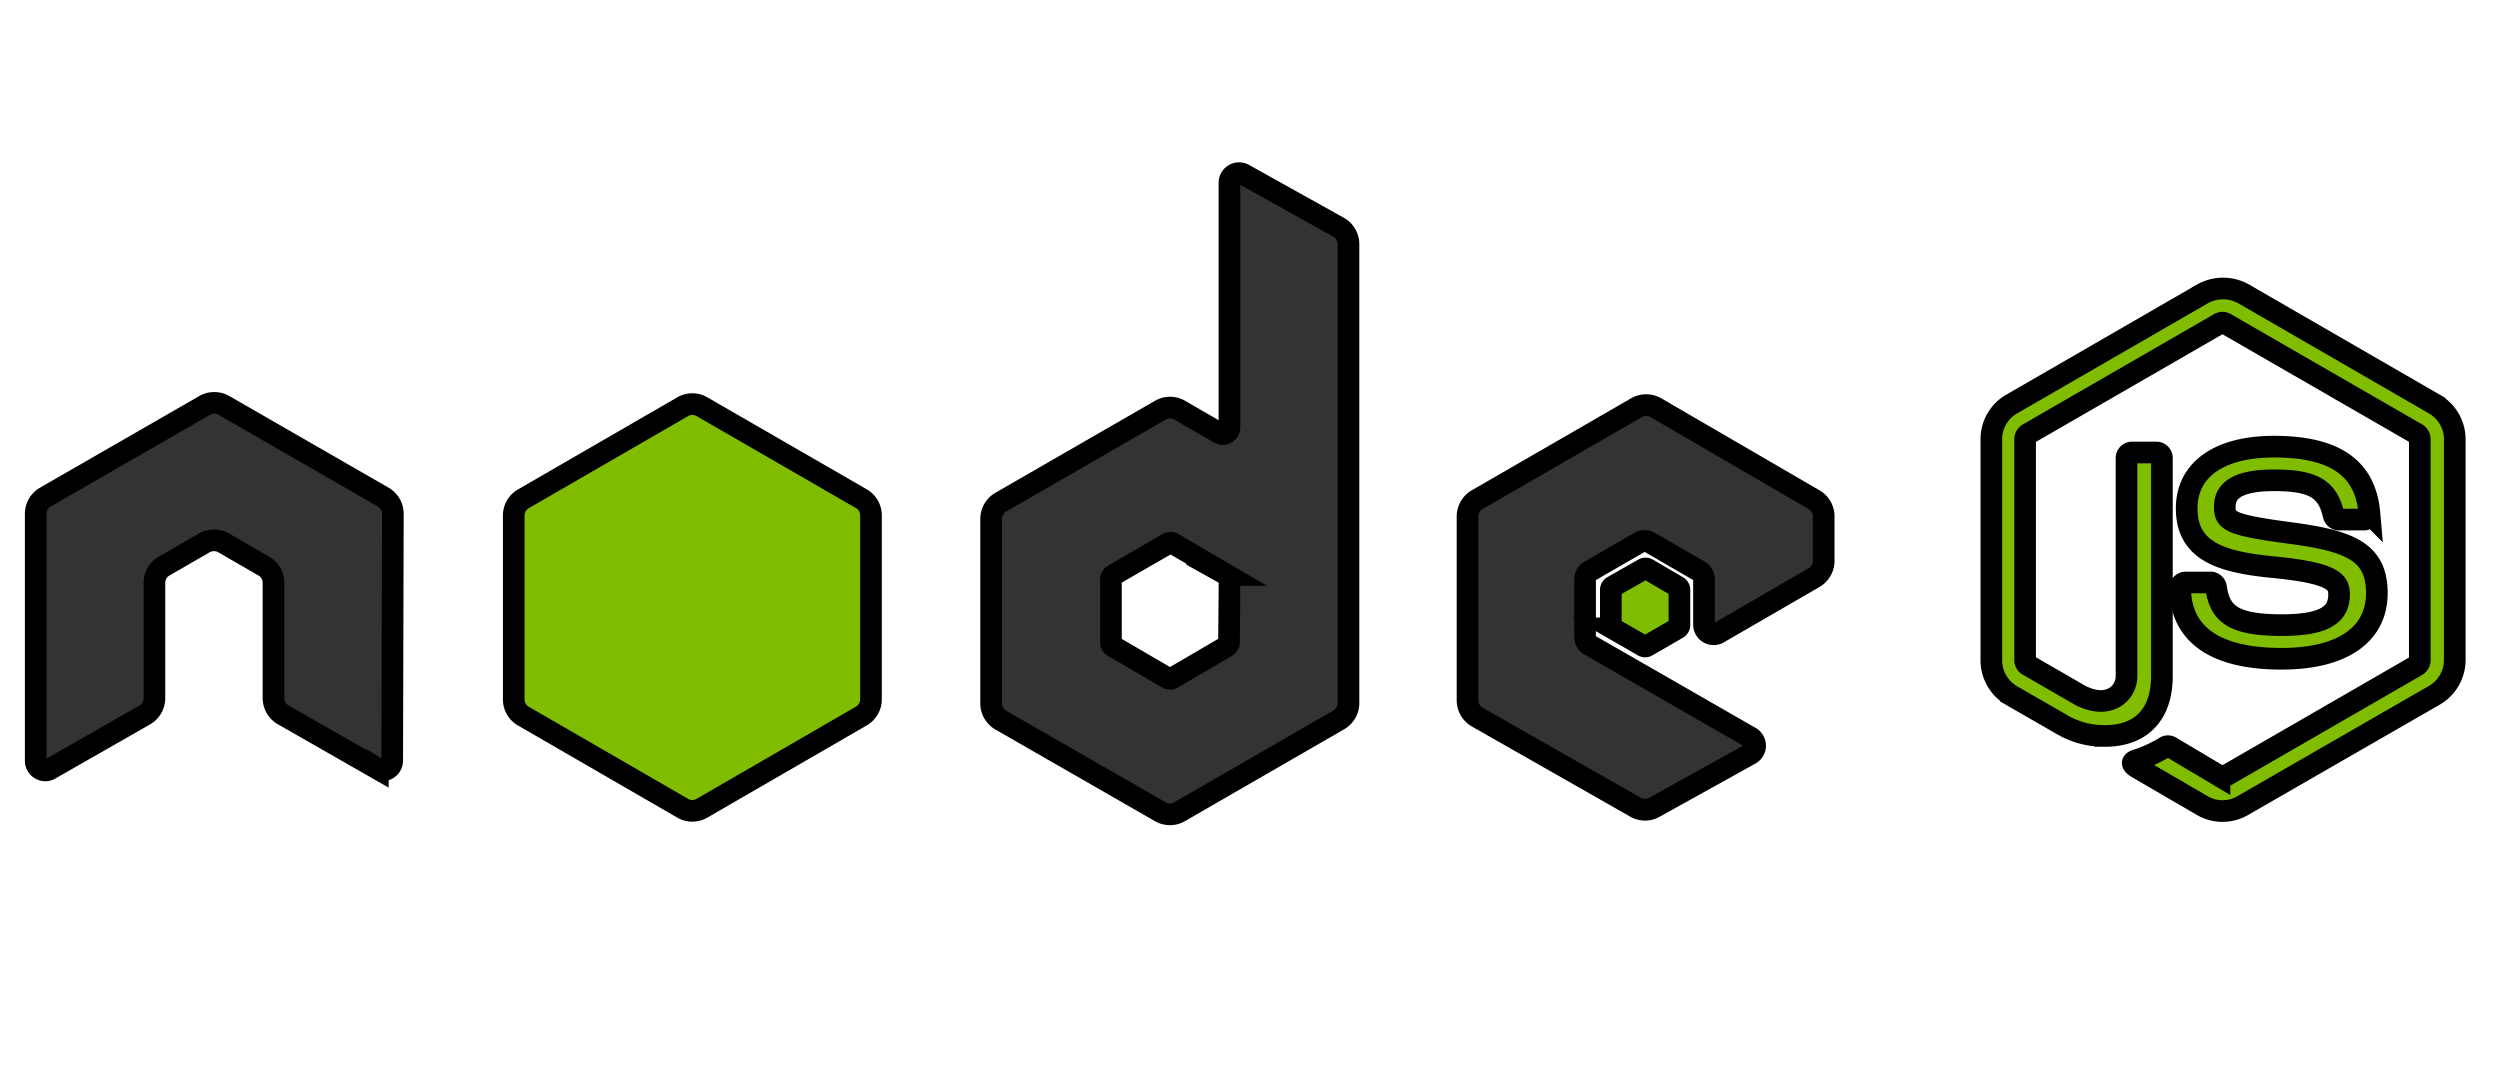 <svg xmlns="http://www.w3.org/2000/svg" viewBox="0 0 231 100"><defs><style>.cls-1{fill:#333;}.cls-1,.cls-2,.cls-3{stroke:#000;stroke-miterlimit:10;stroke-width:2px;}.cls-1,.cls-2{fill-rule:evenodd;}.cls-2,.cls-3{fill:#80bd01;}</style></defs><title>Nodejs</title><g id="Layer_27" data-name="Layer 27"><path class="cls-1" d="M36.3,47.48a1.79,1.79,0,0,0-.89-1.55L20.69,37.46a1.68,1.68,0,0,0-.81-.23h-.16a1.68,1.68,0,0,0-.81.23L4.19,45.93a1.79,1.79,0,0,0-.89,1.55l0,22.82a.86.86,0,0,0,.44.76.84.84,0,0,0,.89,0l8.75-5a1.8,1.8,0,0,0,.89-1.54V53.85a1.76,1.76,0,0,1,.89-1.54l3.72-2.15a1.76,1.76,0,0,1,.89-.23,1.74,1.74,0,0,1,.89.23l3.72,2.15a1.78,1.78,0,0,1,.89,1.54V64.51a1.79,1.79,0,0,0,.89,1.54l8.75,5a.84.84,0,0,0,.89,0,.88.88,0,0,0,.44-.76Z"/><path class="cls-1" d="M114.92,16.11a.89.89,0,0,0-1.32.78v22.6a.61.61,0,0,1-.31.53.58.58,0,0,1-.62,0L109,37.9a1.77,1.77,0,0,0-1.78,0L92.47,46.4a1.79,1.79,0,0,0-.89,1.54V65a1.79,1.79,0,0,0,.89,1.54L107.2,75A1.77,1.77,0,0,0,109,75l14.73-8.5A1.79,1.79,0,0,0,124.6,65V22.56a1.79,1.79,0,0,0-.91-1.56Zm-1.36,43.25a.44.44,0,0,1-.23.38l-5,2.92a.45.45,0,0,1-.45,0l-5-2.92a.44.44,0,0,1-.23-.38V53.52a.47.47,0,0,1,.22-.39l5.06-2.92a.45.45,0,0,1,.45,0l5,2.92a.45.45,0,0,1,.23.39Z"/><path class="cls-1" d="M167.62,53.37a1.79,1.79,0,0,0,.89-1.54V47.71a1.78,1.78,0,0,0-.89-1.54L153,37.67a1.79,1.79,0,0,0-1.79,0l-14.72,8.5a1.79,1.79,0,0,0-.89,1.54v17a1.78,1.78,0,0,0,.9,1.55l14.63,8.33a1.74,1.74,0,0,0,1.74,0l8.86-4.92a.89.89,0,0,0,0-1.54l-14.82-8.51a.88.88,0,0,1-.45-.77V53.53a.88.88,0,0,1,.45-.77l4.61-2.66a.89.89,0,0,1,.89,0L157,52.76a.88.88,0,0,1,.45.77v4.19a.89.89,0,0,0,1.33.77Z"/><path class="cls-2" d="M63.08,37.58a1.77,1.77,0,0,1,1.78,0l14.73,8.5a1.78,1.78,0,0,1,.89,1.54v17a1.78,1.78,0,0,1-.89,1.54L64.86,74.68a1.77,1.77,0,0,1-1.78,0L48.36,66.17a1.78,1.78,0,0,1-.89-1.54v-17a1.78,1.78,0,0,1,.89-1.54Z"/><path class="cls-3" d="M205.35,74.94a3.67,3.67,0,0,1-1.85-.5L197.59,71c-.88-.5-.45-.67-.16-.77A12,12,0,0,0,200.1,69a.49.49,0,0,1,.44,0l4.54,2.7a.59.59,0,0,0,.55,0l17.69-10.21a.59.59,0,0,0,.27-.48V40.58a.59.59,0,0,0-.27-.49l-17.69-10.2a.54.54,0,0,0-.55,0L187.4,40.09a.58.58,0,0,0-.28.49V61a.54.54,0,0,0,.28.47l4.85,2.8c2.63,1.32,4.24-.23,4.24-1.79V42.32a.51.51,0,0,1,.51-.51h2.25a.51.51,0,0,1,.51.51V62.48c0,3.51-1.91,5.52-5.24,5.52a7.63,7.63,0,0,1-4.08-1.1l-4.64-2.67A3.77,3.77,0,0,1,184,61V40.58a3.74,3.74,0,0,1,1.85-3.23l17.7-10.22a3.9,3.9,0,0,1,3.72,0l17.69,10.22a3.76,3.76,0,0,1,1.86,3.23V61a3.77,3.77,0,0,1-1.86,3.23L207.22,74.44A3.72,3.72,0,0,1,205.35,74.94Z"/><path class="cls-3" d="M210.82,60.87c-7.74,0-9.37-3.55-9.37-6.54a.51.51,0,0,1,.51-.51h2.29a.52.52,0,0,1,.51.44c.35,2.33,1.38,3.5,6.06,3.5,3.73,0,5.31-.84,5.31-2.82,0-1.14-.45-2-6.24-2.55-4.84-.48-7.84-1.55-7.84-5.42,0-3.57,3-5.7,8.06-5.7,5.67,0,8.47,2,8.83,6.19a.52.52,0,0,1-.14.39.51.51,0,0,1-.37.16h-2.3a.51.51,0,0,1-.5-.4c-.55-2.45-1.89-3.23-5.52-3.23-4.07,0-4.54,1.42-4.54,2.48,0,1.29.55,1.66,6.05,2.39s8,1.73,8,5.56S216.43,60.87,210.82,60.87Z"/><path class="cls-2" d="M151.88,52.57a.34.34,0,0,1,.34,0L155,54.2a.34.34,0,0,1,.18.3v3.26a.36.36,0,0,1-.18.3l-2.82,1.63a.34.34,0,0,1-.34,0l-2.83-1.63a.38.38,0,0,1-.17-.3V54.5a.35.35,0,0,1,.17-.3Z"/></g></svg>